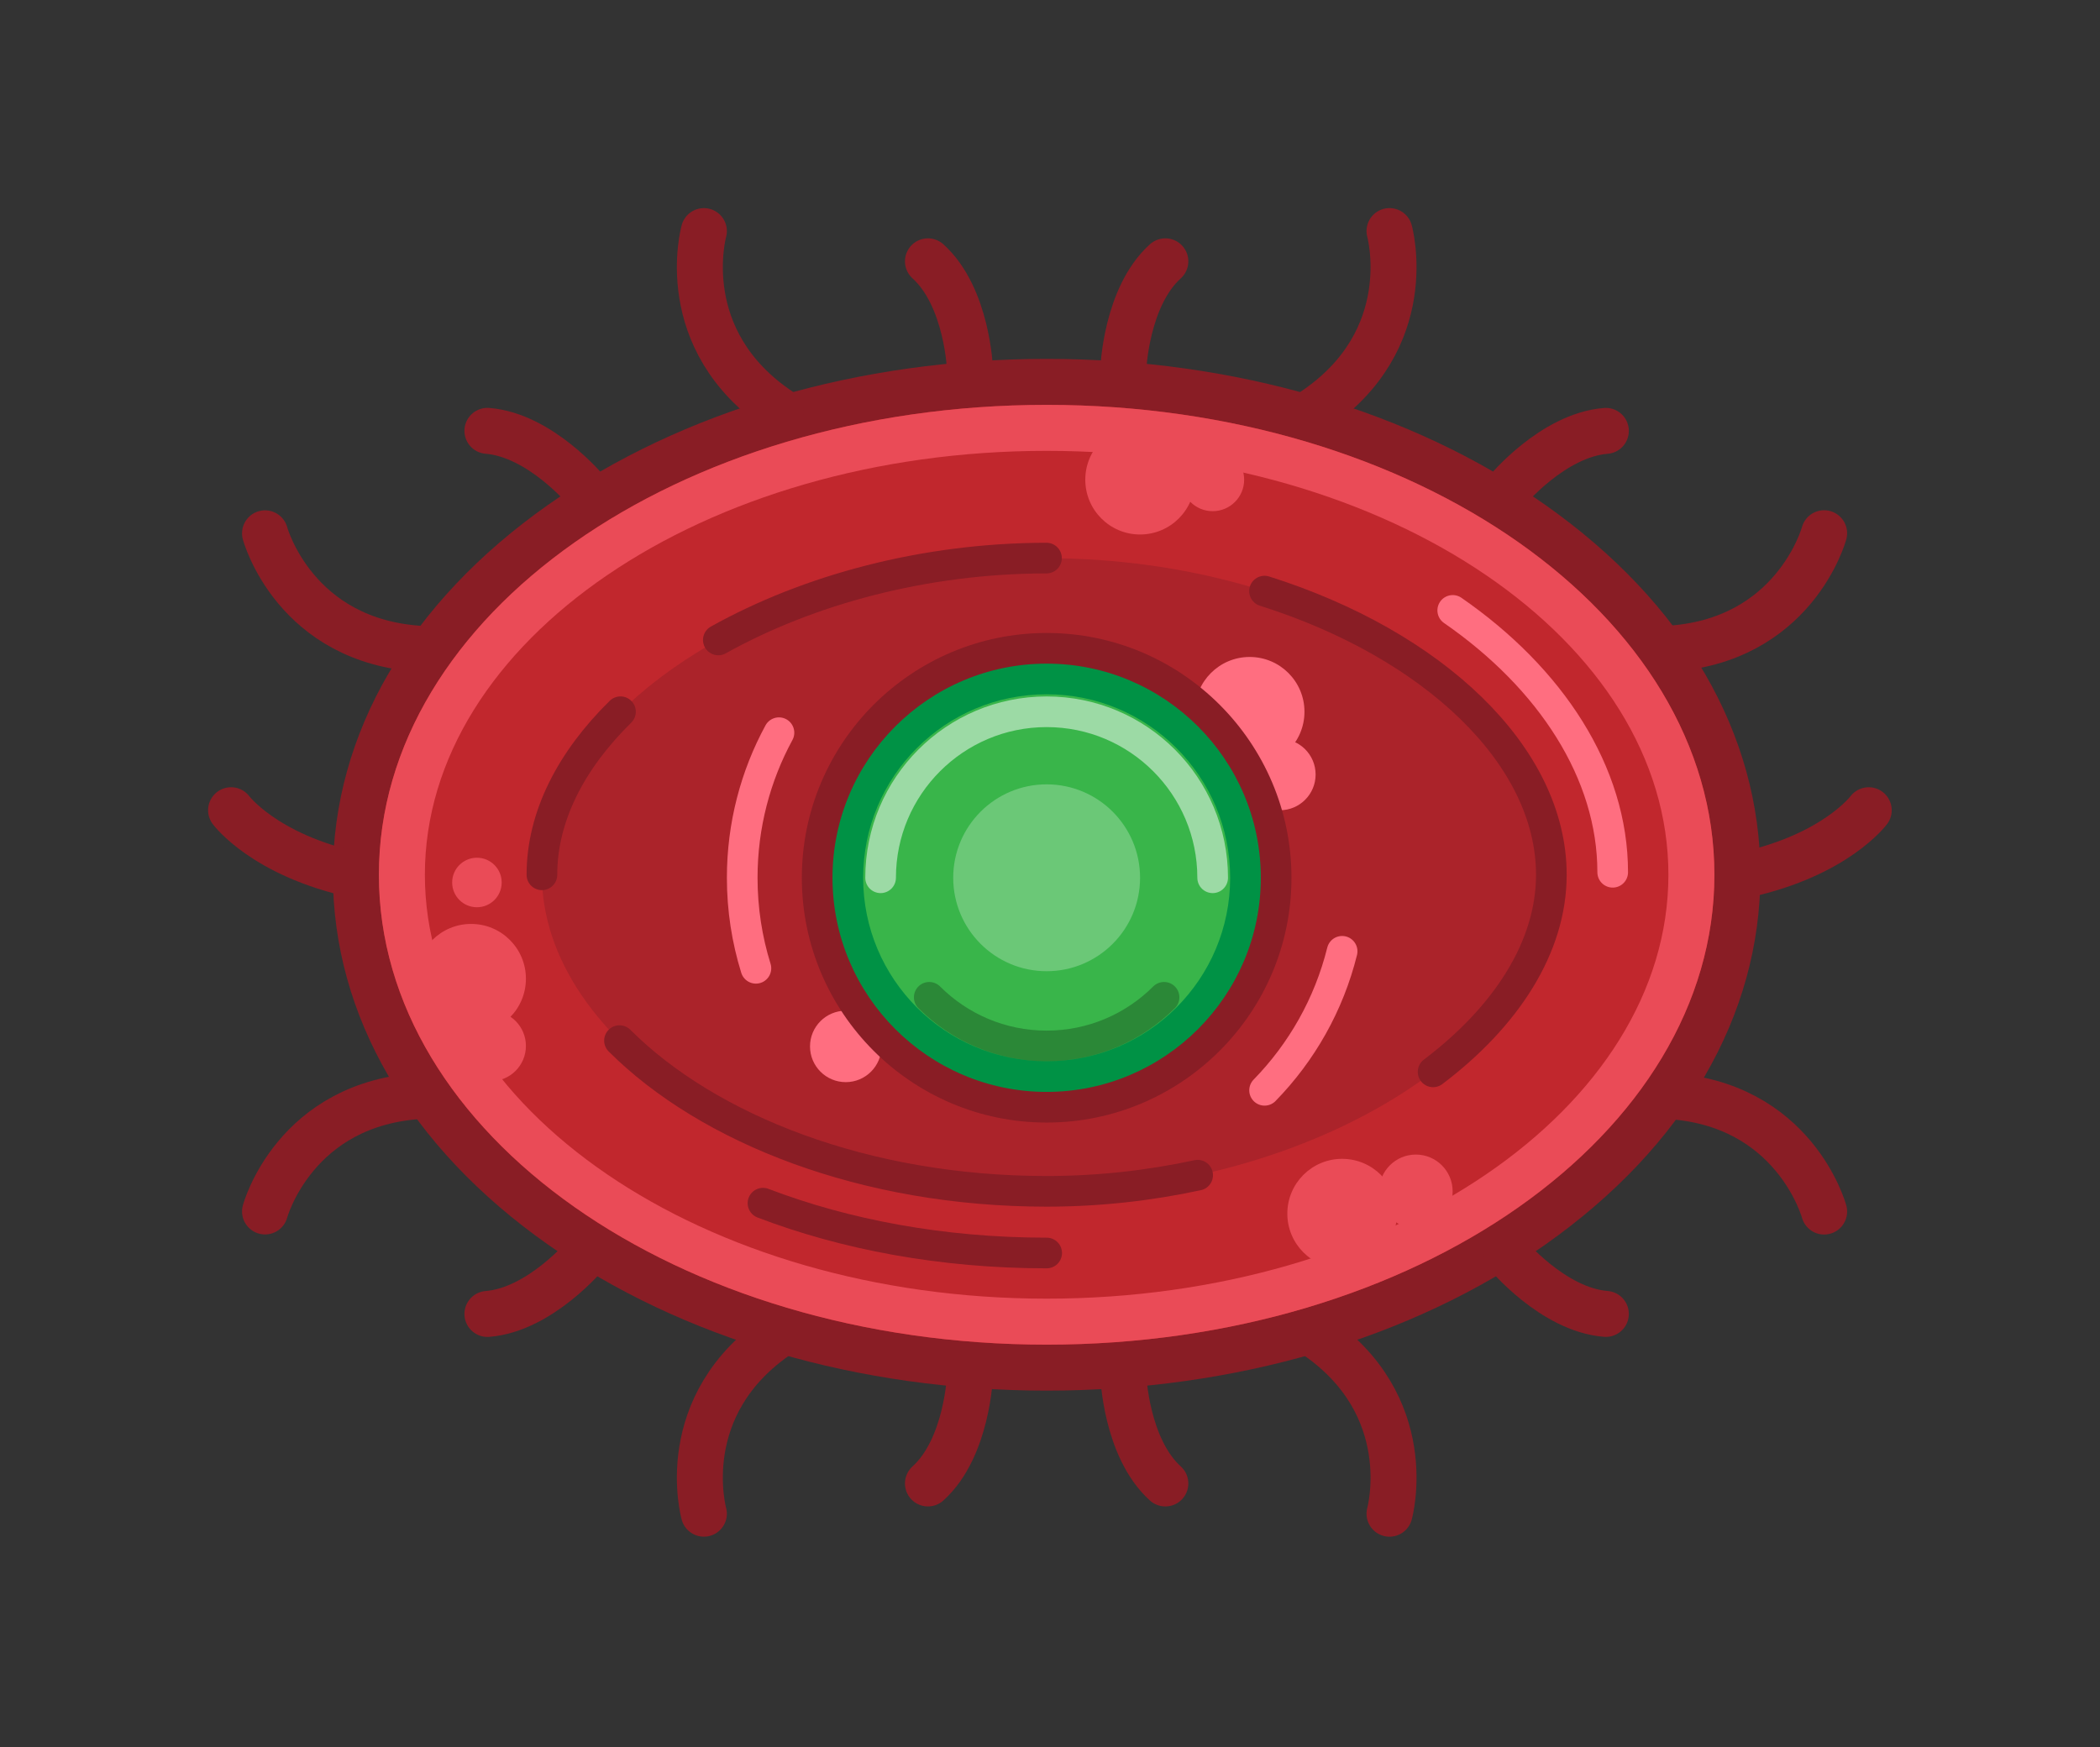 <?xml version="1.0" encoding="UTF-8" standalone="no"?>
<!DOCTYPE svg PUBLIC "-//W3C//DTD SVG 1.1//EN" "http://www.w3.org/Graphics/SVG/1.1/DTD/svg11.dtd">
<svg width="100%" height="100%" viewBox="0 0 137 114" version="1.1" xmlns="http://www.w3.org/2000/svg" xmlns:xlink="http://www.w3.org/1999/xlink" xml:space="preserve" xmlns:serif="http://www.serif.com/" style="fill-rule:evenodd;clip-rule:evenodd;stroke-linecap:round;stroke-miterlimit:10;">
    <rect x="0" y="0" width="137" height="114" fill="#333333" stroke="none"/>
    <g transform="matrix(1,0,0,1,-423.031,-116.207)">
        <g transform="matrix(1,0,0,1,393.958,0)">
            <g transform="matrix(1,0,0,1,97.354,141.124)">
                <path d="M0,64.316C-24.848,64.316 -45.063,49.89 -45.063,32.158C-45.063,14.425 -24.848,0 0,0C24.848,0 45.063,14.425 45.063,32.158C45.063,49.89 24.848,64.316 0,64.316" style="fill:rgb(193,39,45);fill-rule:nonzero;"/>
            </g>
        </g>
        <g transform="matrix(1,0,0,1,393.958,0)">
            <g transform="matrix(1,0,0,1,97.354,206.939)">
                <path d="M0,-67.316C-12.249,-67.316 -23.801,-63.933 -32.53,-57.79C-41.579,-51.421 -46.563,-42.851 -46.563,-33.658C-46.563,-24.464 -41.579,-15.894 -32.53,-9.526C-23.801,-3.382 -12.249,0 0,0C12.249,0 23.801,-3.382 32.53,-9.526C41.58,-15.894 46.563,-24.464 46.563,-33.658C46.563,-42.851 41.58,-51.421 32.53,-57.79C23.801,-63.933 12.249,-67.316 0,-67.316M0,-64.316C24.059,-64.316 43.563,-50.59 43.563,-33.658C43.563,-16.726 24.059,-3 0,-3C-24.059,-3 -43.563,-16.726 -43.563,-33.658C-43.563,-50.59 -24.059,-64.316 0,-64.316" style="fill:rgb(137,29,37);fill-rule:nonzero;"/>
            </g>
        </g>
        <g transform="matrix(1,0,0,1,393.958,0)">
            <g opacity="0.4">
                <g transform="matrix(0,-1,-1,0,97.353,140.355)">
                    <path d="M-32.927,-32.927C-43.781,-32.927 -53.581,-17.374 -53.581,0C-53.581,18.424 -43.781,32.927 -32.927,32.927C-22.073,32.927 -12.273,17.374 -12.273,0C-12.273,-17.934 -22.073,-32.927 -32.927,-32.927" style="fill:rgb(137,29,37);fill-rule:nonzero;"/>
                </g>
            </g>
        </g>
        <g transform="matrix(1,0,0,1,393.958,0)">
            <g transform="matrix(0,-1,-1,0,110.599,159.071)">
                <path d="M-3.575,-3.575C-5.55,-3.575 -7.15,-1.974 -7.15,0C-7.15,1.975 -5.55,3.575 -3.575,3.575C-1.6,3.575 -0,1.975 -0,0C-0,-1.974 -1.6,-3.575 -3.575,-3.575" style="fill:rgb(255,110,128);fill-rule:nonzero;"/>
            </g>
        </g>
        <g transform="matrix(1,0,0,1,393.958,0)">
            <g transform="matrix(0,-1,-1,0,112.57,164.409)">
                <path d="M-2.331,-2.331C-3.618,-2.331 -4.663,-1.287 -4.663,-0.001C-4.663,1.288 -3.618,2.331 -2.331,2.331C-1.044,2.331 -0.001,1.288 -0.001,-0.001C-0.001,-1.287 -1.044,-2.331 -2.331,-2.331" style="fill:rgb(255,110,128);fill-rule:nonzero;"/>
            </g>
        </g>
        <g transform="matrix(1,0,0,1,393.958,0)">
            <g transform="matrix(0,-1,-1,0,84.248,182.15)">
                <path d="M-2.331,-2.331C-3.618,-2.331 -4.662,-1.288 -4.662,0C-4.662,1.287 -3.618,2.331 -2.331,2.331C-1.043,2.331 0,1.287 0,0C0,-1.288 -1.043,-2.331 -2.331,-2.331" style="fill:rgb(255,110,128);fill-rule:nonzero;"/>
            </g>
        </g>
        <g transform="matrix(1,0,0,1,393.958,0)">
            <g transform="matrix(0.434,-0.901,-0.901,-0.434,70.668,172.583)">
                <path d="M-3.34,5.318C0.083,6.969 4.217,6.847 8.469,5.318" style="fill:none;fill-rule:nonzero;stroke:rgb(137,29,37);stroke-width:2px;"/>
            </g>
        </g>
        <g transform="matrix(1,0,0,1,393.958,0)">
            <g transform="matrix(1,0,0,1,107.205,185.155)">
                <path d="M0,7.728C-3.147,8.409 -6.464,8.781 -9.852,8.781C-21.701,8.781 -31.928,4.727 -37.718,-1.053" style="fill:none;fill-rule:nonzero;stroke:rgb(137,29,37);stroke-width:2px;"/>
            </g>
        </g>
        <g transform="matrix(1,0,0,1,393.958,0)">
            <g transform="matrix(-0.985,-0.173,-0.173,0.985,79.27,193.132)">
                <path d="M-18.647,1.626C-11.908,2.81 -5.464,2.713 0.142,1.626" style="fill:none;fill-rule:nonzero;stroke:rgb(137,29,37);stroke-width:2px;"/>
            </g>
        </g>
        <g transform="matrix(1,0,0,1,393.958,0)">
            <g transform="matrix(1,0,0,1,111.568,186.141)">
                <path d="M0,-31.367C10.99,-27.896 18.712,-20.649 18.712,-12.859C18.712,-8.132 15.763,-3.604 10.997,0" style="fill:none;fill-rule:nonzero;stroke:rgb(137,29,37);stroke-width:2px;"/>
            </g>
        </g>
        <g transform="matrix(1,0,0,1,393.958,0)">
            <g transform="matrix(0.521,0.853,0.853,-0.521,133.634,155.668)">
                <path d="M-4.793,-8.547C2.324,-5.394 9.695,-5.159 15.238,-8.547" style="fill:none;fill-rule:nonzero;stroke:rgb(255,110,128);stroke-width:2px;"/>
            </g>
        </g>
        <g transform="matrix(1,0,0,1,393.958,0)">
            <g transform="matrix(0.97,-0.242,-0.242,-0.97,76.898,160.469)">
                <path d="M-0.327,2.667C6.165,4.425 14.018,4.59 21.744,2.667" style="fill:none;fill-rule:nonzero;stroke:rgb(137,29,37);stroke-width:2px;"/>
            </g>
        </g>
        <g transform="matrix(1,0,0,1,393.958,0)">
            <g transform="matrix(1,0,0,1,97.354,203.939)">
                <path d="M0,-61.316C-24.059,-61.316 -43.563,-47.59 -43.563,-30.658C-43.563,-13.726 -24.059,0 0,0C24.059,0 43.563,-13.726 43.563,-30.658C43.563,-47.59 24.059,-61.316 0,-61.316M0,-58.316C22.367,-58.316 40.563,-45.909 40.563,-30.658C40.563,-15.407 22.367,-3 0,-3C-22.366,-3 -40.563,-15.407 -40.563,-30.658C-40.563,-45.909 -22.366,-58.316 0,-58.316" style="fill:rgb(234,75,87);fill-rule:nonzero;"/>
            </g>
        </g>
        <g transform="matrix(1,0,0,1,393.958,0)">
            <g transform="matrix(1,0,0,1,97.354,159.506)">
                <path d="M0,27.943C-7.704,27.943 -13.971,21.675 -13.971,13.971C-13.971,6.267 -7.704,0 0,0C7.704,0 13.972,6.267 13.972,13.971C13.972,21.675 7.704,27.943 0,27.943" style="fill:rgb(193,39,45);fill-rule:nonzero;"/>
            </g>
        </g>
        <g transform="matrix(1,0,0,1,393.958,0)">
            <g transform="matrix(1,0,0,1,97.354,189.449)">
                <path d="M0,-31.943C-8.807,-31.943 -15.971,-24.778 -15.971,-15.971C-15.971,-7.165 -8.807,0 0,0C8.807,0 15.972,-7.165 15.972,-15.971C15.972,-24.778 8.807,-31.943 0,-31.943M0,-27.943C6.612,-27.943 11.972,-22.583 11.972,-15.971C11.972,-9.359 6.612,-4 0,-4C-6.612,-4 -11.971,-9.359 -11.971,-15.971C-11.971,-22.583 -6.612,-27.943 0,-27.943" style="fill:rgb(137,29,37);fill-rule:nonzero;"/>
            </g>
        </g>
        <g transform="matrix(1,0,0,1,393.958,0)">
            <g transform="matrix(-0.487,0.873,0.873,0.487,116.829,187.228)">
                <path d="M-7.725,-4.536C-4.269,-3.595 -0.684,-3.63 2.664,-4.536" style="fill:none;fill-rule:nonzero;stroke:rgb(255,110,128);stroke-width:2px;"/>
            </g>
        </g>
        <g transform="matrix(1,0,0,1,393.958,0)">
            <g transform="matrix(1,0,0,1,78.387,164.012)">
                <path d="M0,15.372C-0.58,13.506 -0.893,11.522 -0.893,9.466C-0.893,6.039 -0.024,2.813 1.504,0" style="fill:none;fill-rule:nonzero;stroke:rgb(255,110,128);stroke-width:2px;"/>
            </g>
        </g>
        <g transform="matrix(1,0,0,1,393.958,0)">
            <g transform="matrix(1,0,0,1,97.354,160.506)">
                <path d="M0,25.943C-7.152,25.943 -12.971,20.124 -12.971,12.971C-12.971,5.819 -7.152,0 0,0C7.153,0 12.972,5.819 12.972,12.971C12.972,20.124 7.153,25.943 0,25.943" style="fill:rgb(57,181,74);fill-rule:nonzero;"/>
            </g>
        </g>
        <g transform="matrix(1,0,0,1,393.958,0)">
            <g transform="matrix(1,0,0,1,97.354,187.449)">
                <path d="M0,-27.943C-7.704,-27.943 -13.971,-21.675 -13.971,-13.971C-13.971,-6.267 -7.704,0 0,0C7.704,0 13.972,-6.267 13.972,-13.971C13.972,-21.675 7.704,-27.943 0,-27.943M0,-25.943C6.612,-25.943 11.972,-20.583 11.972,-13.971C11.972,-7.359 6.612,-2 0,-2C-6.612,-2 -11.971,-7.359 -11.971,-13.971C-11.971,-20.583 -6.612,-25.943 0,-25.943" style="fill:rgb(0,146,69);fill-rule:nonzero;"/>
            </g>
        </g>
        <g transform="matrix(1,0,0,1,393.958,0)">
            <g opacity="0.25">
                <g transform="matrix(0,-1,-1,0,97.353,167.383)">
                    <path d="M-6.094,-6.096C-9.461,-6.096 -12.191,-3.367 -12.191,-0.001C-12.191,3.366 -9.461,6.094 -6.094,6.094C-2.728,6.094 0.001,3.366 0.001,-0.001C0.001,-3.367 -2.728,-6.096 -6.094,-6.096" style="fill:white;fill-rule:nonzero;"/>
                </g>
            </g>
        </g>
        <g transform="matrix(1,0,0,1,393.958,0)">
            <g opacity="0.5">
                <g transform="matrix(1,0,0,1,86.522,162.647)">
                    <path d="M0,10.831C0,4.85 4.85,0 10.832,0C16.814,0 21.663,4.85 21.663,10.831" style="fill:none;fill-rule:nonzero;stroke:white;stroke-width:2px;"/>
                </g>
            </g>
        </g>
        <g transform="matrix(1,0,0,1,393.958,0)">
            <g opacity="0.25">
                <g transform="matrix(1,0,0,1,105.013,184.45)">
                    <path d="M0,-3.173C-1.96,-1.212 -4.668,0 -7.659,0C-10.65,0 -13.358,-1.212 -15.318,-3.173" style="fill:none;fill-rule:nonzero;stroke:black;stroke-width:2px;"/>
                </g>
            </g>
        </g>
        <g transform="matrix(1,0,0,1,393.958,0)">
            <g transform="matrix(0.391,0.92,0.92,-0.391,81.311,133.484)">
                <path d="M-4.496,-4.956C-4.496,-4.956 1.254,-9.566 8.268,-4.956" style="fill:none;fill-rule:nonzero;stroke:rgb(137,29,37);stroke-width:3px;"/>
            </g>
        </g>
        <g transform="matrix(1,0,0,1,393.958,0)">
            <g transform="matrix(-0.391,0.92,0.92,0.391,123.043,140.83)">
                <path d="M-7.489,-6.793C-7.489,-6.793 -1.739,-2.185 5.276,-6.793" style="fill:none;fill-rule:nonzero;stroke:rgb(137,29,37);stroke-width:3px;"/>
            </g>
        </g>
        <g transform="matrix(1,0,0,1,393.958,0)">
            <g transform="matrix(-0.807,0.591,0.591,0.807,140.996,160.857)">
                <path d="M-11.533,-3.77C-11.533,-3.77 -5.783,0.839 1.232,-3.77" style="fill:none;fill-rule:nonzero;stroke:rgb(137,29,37);stroke-width:3px;"/>
            </g>
        </g>
        <g transform="matrix(1,0,0,1,393.958,0)">
            <g transform="matrix(0.807,0.591,0.591,-0.807,49.586,148.69)">
                <path d="M-1.232,-3.77C-1.232,-3.77 4.518,-8.378 11.533,-3.77" style="fill:none;fill-rule:nonzero;stroke:rgb(137,29,37);stroke-width:3px;"/>
            </g>
        </g>
        <g transform="matrix(1,0,0,1,393.958,0)">
            <g transform="matrix(0.362,-0.932,-0.932,-0.362,106.522,139.347)">
                <path d="M-2.418,3.533C-2.418,3.533 2.06,5.093 5.162,3.533" style="fill:none;fill-rule:nonzero;stroke:rgb(137,29,37);stroke-width:3px;"/>
            </g>
        </g>
        <g transform="matrix(1,0,0,1,393.958,0)">
            <g transform="matrix(0.855,-0.518,-0.518,-0.855,128.841,149.643)">
                <path d="M-0.549,1.964C-0.549,1.964 3.929,3.525 7.032,1.965" style="fill:none;fill-rule:nonzero;stroke:rgb(137,29,37);stroke-width:3px;"/>
            </g>
        </g>
        <g transform="matrix(1,0,0,1,393.958,0)">
            <g transform="matrix(-0.855,-0.518,-0.518,0.855,62.358,142.923)">
                <path d="M-7.032,1.965C-7.032,1.965 -2.554,0.404 0.549,1.964" style="fill:none;fill-rule:nonzero;stroke:rgb(137,29,37);stroke-width:3px;"/>
            </g>
        </g>
        <g transform="matrix(1,0,0,1,393.958,0)">
            <g transform="matrix(-0.362,-0.932,-0.932,0.362,93.779,134.232)">
                <path d="M-5.161,3.533C-5.161,3.533 -0.683,1.973 2.418,3.533" style="fill:none;fill-rule:nonzero;stroke:rgb(137,29,37);stroke-width:3px;"/>
            </g>
        </g>
        <g transform="matrix(1,0,0,1,393.958,0)">
            <g transform="matrix(0.391,-0.92,-0.92,-0.391,81.311,212.77)">
                <path d="M-4.496,4.956C-4.496,4.956 1.254,9.566 8.268,4.956" style="fill:none;fill-rule:nonzero;stroke:rgb(137,29,37);stroke-width:3px;"/>
            </g>
        </g>
        <g transform="matrix(1,0,0,1,393.958,0)">
            <g transform="matrix(-0.391,-0.92,-0.92,0.391,123.043,205.424)">
                <path d="M-7.489,6.793C-7.489,6.793 -1.738,2.184 5.276,6.793" style="fill:none;fill-rule:nonzero;stroke:rgb(137,29,37);stroke-width:3px;"/>
            </g>
        </g>
        <g transform="matrix(1,0,0,1,393.958,0)">
            <g transform="matrix(-0.807,-0.591,-0.591,0.807,140.996,185.396)">
                <path d="M-11.533,3.77C-11.533,3.77 -5.783,-0.839 1.232,3.77" style="fill:none;fill-rule:nonzero;stroke:rgb(137,29,37);stroke-width:3px;"/>
            </g>
        </g>
        <g transform="matrix(1,0,0,1,393.958,0)">
            <g transform="matrix(0.807,-0.591,-0.591,-0.807,49.586,197.563)">
                <path d="M-1.232,3.77C-1.232,3.77 4.518,8.378 11.533,3.77" style="fill:none;fill-rule:nonzero;stroke:rgb(137,29,37);stroke-width:3px;"/>
            </g>
        </g>
        <g transform="matrix(1,0,0,1,393.958,0)">
            <g transform="matrix(0.362,0.932,0.932,-0.362,106.522,206.906)">
                <path d="M-2.418,-3.533C-2.418,-3.533 2.059,-5.092 5.162,-3.533" style="fill:none;fill-rule:nonzero;stroke:rgb(137,29,37);stroke-width:3px;"/>
            </g>
        </g>
        <g transform="matrix(1,0,0,1,393.958,0)">
            <g transform="matrix(0.855,0.518,0.518,-0.855,128.841,196.611)">
                <path d="M-0.549,-1.964C-0.549,-1.964 3.929,-3.524 7.032,-1.965" style="fill:none;fill-rule:nonzero;stroke:rgb(137,29,37);stroke-width:3px;"/>
            </g>
        </g>
        <g transform="matrix(1,0,0,1,393.958,0)">
            <g transform="matrix(-0.855,0.518,0.518,0.855,62.358,203.331)">
                <path d="M-7.032,-1.965C-7.032,-1.965 -2.554,-0.405 0.549,-1.964" style="fill:none;fill-rule:nonzero;stroke:rgb(137,29,37);stroke-width:3px;"/>
            </g>
        </g>
        <g transform="matrix(1,0,0,1,393.958,0)">
            <g transform="matrix(-0.362,0.932,0.932,0.362,93.779,212.021)">
                <path d="M-5.161,-3.533C-5.161,-3.533 -0.684,-1.973 2.418,-3.533" style="fill:none;fill-rule:nonzero;stroke:rgb(137,29,37);stroke-width:3px;"/>
            </g>
        </g>
        <g transform="matrix(1,0,0,1,393.958,0)">
            <g transform="matrix(0,-1,-1,0,103.449,143.931)">
                <path d="M-3.574,-3.575C-5.549,-3.575 -7.149,-1.974 -7.149,-0C-7.149,1.974 -5.549,3.574 -3.574,3.574C-1.6,3.574 0,1.974 0,-0C0,-1.974 -1.6,-3.575 -3.574,-3.575" style="fill:rgb(234,75,87);fill-rule:nonzero;"/>
            </g>
        </g>
        <g transform="matrix(1,0,0,1,393.958,0)">
            <g transform="matrix(0,-1,-1,0,116.631,191.816)">
                <path d="M-3.575,-3.575C-5.549,-3.575 -7.15,-1.974 -7.15,0C-7.15,1.975 -5.549,3.575 -3.575,3.575C-1.6,3.575 -0,1.975 -0,0C-0,-1.974 -1.6,-3.575 -3.575,-3.575" style="fill:rgb(234,75,87);fill-rule:nonzero;"/>
            </g>
        </g>
        <g transform="matrix(1,0,0,1,393.958,0)">
            <g transform="matrix(0,-1,-1,0,121.441,191.536)">
                <path d="M-2.4,-2.4C-3.725,-2.4 -4.799,-1.326 -4.799,0C-4.799,1.325 -3.725,2.4 -2.4,2.4C-1.075,2.4 -0.001,1.325 -0.001,0C-0.001,-1.326 -1.075,-2.4 -2.4,-2.4" style="fill:rgb(234,75,87);fill-rule:nonzero;"/>
            </g>
        </g>
        <g transform="matrix(1,0,0,1,393.958,0)">
            <g transform="matrix(0,-1,-1,0,108.185,145.453)">
                <path d="M-2.052,-2.054C-3.188,-2.054 -4.106,-1.135 -4.106,-0.001C-4.106,1.134 -3.188,2.052 -2.052,2.052C-0.918,2.052 0.001,1.134 0.001,-0.001C0.001,-1.135 -0.918,-2.054 -2.052,-2.054" style="fill:rgb(234,75,87);fill-rule:nonzero;"/>
            </g>
        </g>
        <g transform="matrix(1,0,0,1,393.958,0)">
            <g transform="matrix(0,-1,-1,0,59.809,176.489)">
                <path d="M-3.575,-3.574C-5.55,-3.574 -7.149,-1.974 -7.149,0.001C-7.149,1.975 -5.55,3.575 -3.575,3.575C-1.6,3.575 0,1.975 0,0.001C0,-1.974 -1.6,-3.574 -3.575,-3.574" style="fill:rgb(234,75,87);fill-rule:nonzero;"/>
            </g>
        </g>
        <g transform="matrix(1,0,0,1,393.958,0)">
            <g transform="matrix(0,-1,-1,0,61.083,182.149)">
                <path d="M-2.3,-2.3C-3.571,-2.3 -4.6,-1.27 -4.6,0C-4.6,1.27 -3.571,2.3 -2.3,2.3C-1.029,2.3 0,1.27 0,0C0,-1.27 -1.029,-2.3 -2.3,-2.3" style="fill:rgb(234,75,87);fill-rule:nonzero;"/>
            </g>
        </g>
        <g transform="matrix(1,0,0,1,393.958,0)">
            <g transform="matrix(0,-1,-1,0,60.187,172.17)">
                <path d="M-1.616,-1.615C-2.508,-1.615 -3.231,-0.892 -3.231,0C-3.231,0.892 -2.508,1.616 -1.616,1.616C-0.723,1.616 0,0.892 0,0C0,-0.892 -0.723,-1.615 -1.616,-1.615" style="fill:rgb(234,75,87);fill-rule:nonzero;"/>
            </g>
        </g>
        <g transform="matrix(1,0,0,1,393.958,0)">
            <g transform="matrix(-0.886,0.463,0.463,0.886,144.358,174.909)">
                <path d="M-8.58,-2.105C-8.58,-2.105 -5.315,-0.522 0.516,-2.105" style="fill:none;fill-rule:nonzero;stroke:rgb(137,29,37);stroke-width:3px;"/>
            </g>
        </g>
        <g transform="matrix(1,0,0,1,393.958,0)">
            <g transform="matrix(0.886,0.463,0.463,-0.886,45.58,167.444)">
                <path d="M-0.516,-2.105C-0.516,-2.105 2.749,-3.688 8.58,-2.105" style="fill:none;fill-rule:nonzero;stroke:rgb(137,29,37);stroke-width:3px;"/>
            </g>
        </g>
    </g>
</svg>
